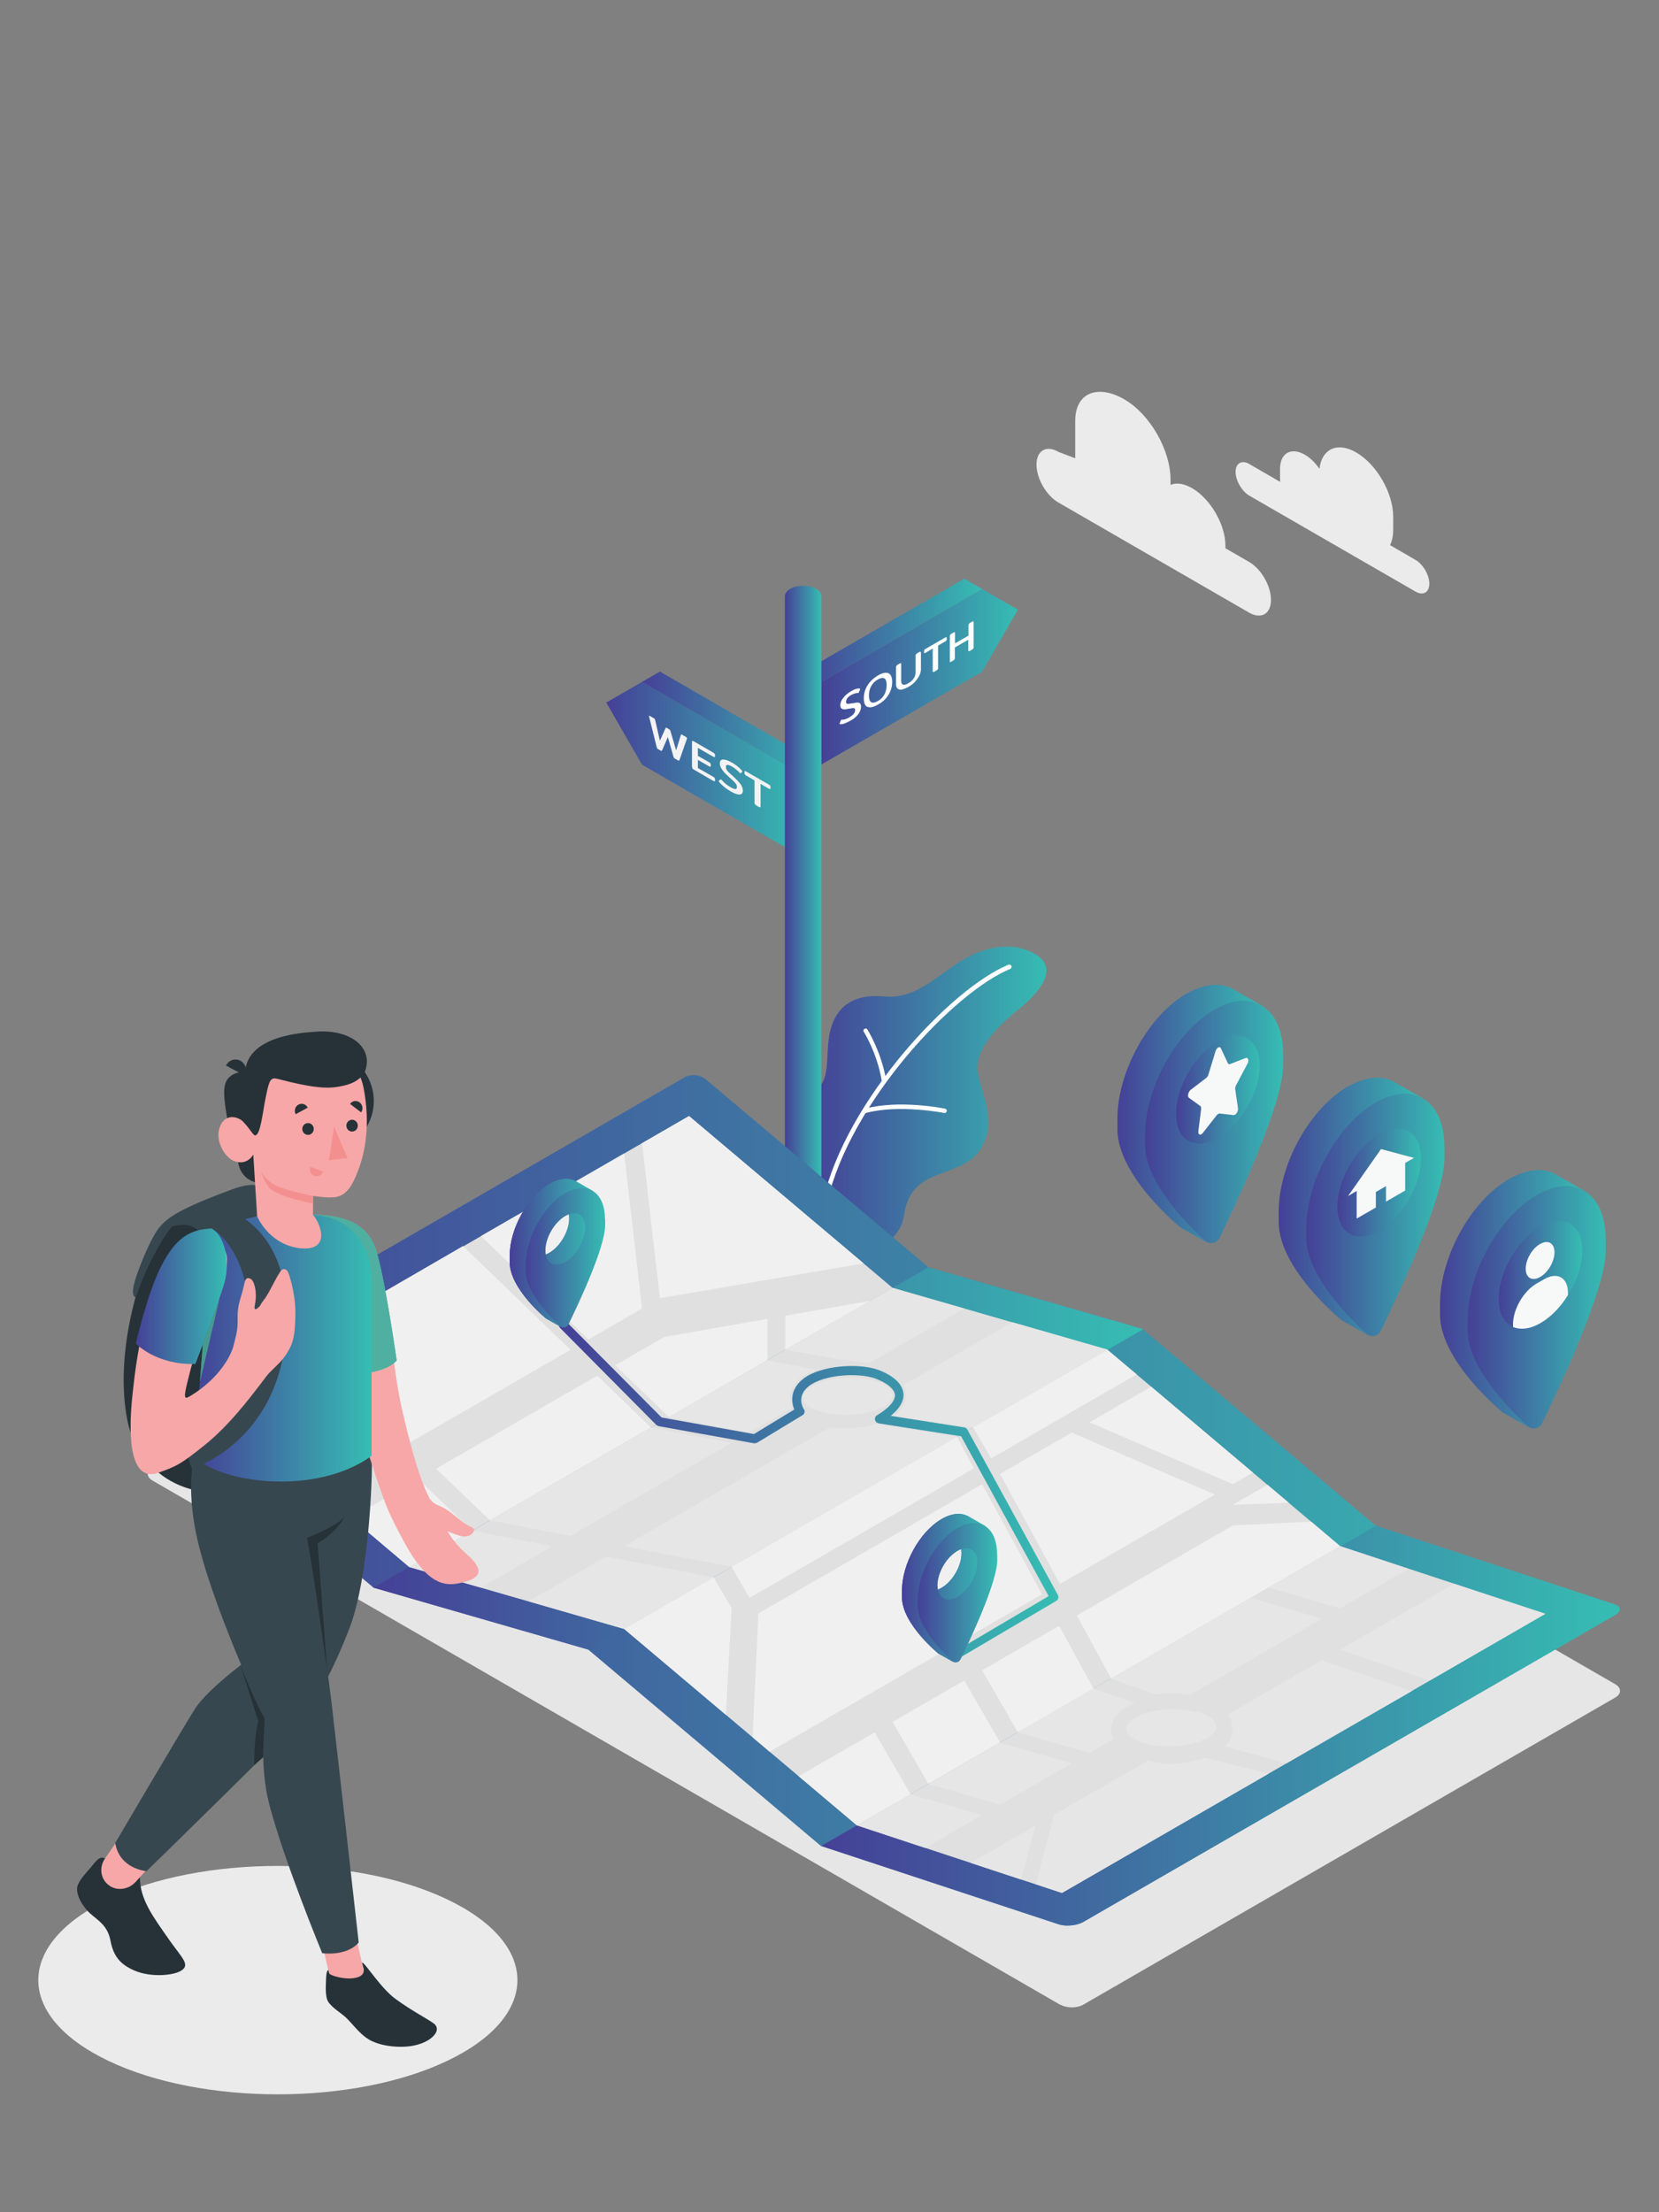 <?xml version="1.0" encoding="UTF-8"?>
<svg xmlns="http://www.w3.org/2000/svg" xmlns:xlink="http://www.w3.org/1999/xlink" viewBox="0 0 90 120">
  <rect x="0" y="0" width="90" height="120" fill="#808080" stroke="none"/>
  <defs>
    <style>
      .cls-1 {
        opacity: .1;
      }

      .cls-2 {
        fill: url(#linear-gradient);
      }

      .cls-2, .cls-3, .cls-4, .cls-5, .cls-6, .cls-7, .cls-8, .cls-9, .cls-10, .cls-11, .cls-12, .cls-13, .cls-14, .cls-15, .cls-16, .cls-17, .cls-18, .cls-19, .cls-20, .cls-21, .cls-22, .cls-23, .cls-24, .cls-25, .cls-26, .cls-27, .cls-28, .cls-29, .cls-30, .cls-31, .cls-32, .cls-33, .cls-34, .cls-35, .cls-36, .cls-37, .cls-38, .cls-39, .cls-40, .cls-41, .cls-42, .cls-43, .cls-44 {
        stroke-width: 0px;
      }

      .cls-3 {
        fill: url(#linear-gradient-29);
      }

      .cls-4 {
        fill: url(#linear-gradient-28);
      }

      .cls-5 {
        fill: url(#linear-gradient-25);
      }

      .cls-6 {
        fill: url(#linear-gradient-11);
      }

      .cls-7 {
        fill: url(#linear-gradient-12);
      }

      .cls-8 {
        fill: url(#linear-gradient-13);
      }

      .cls-9 {
        fill: url(#linear-gradient-10);
      }

      .cls-10 {
        fill: url(#linear-gradient-17);
      }

      .cls-11 {
        fill: url(#linear-gradient-16);
      }

      .cls-12 {
        fill: url(#linear-gradient-19);
      }

      .cls-13 {
        fill: url(#linear-gradient-15);
      }

      .cls-14 {
        fill: url(#linear-gradient-23);
      }

      .cls-15 {
        fill: url(#linear-gradient-21);
      }

      .cls-16 {
        fill: url(#linear-gradient-18);
      }

      .cls-17 {
        fill: url(#linear-gradient-14);
      }

      .cls-18 {
        fill: url(#linear-gradient-22);
      }

      .cls-19 {
        fill: url(#linear-gradient-20);
      }

      .cls-20 {
        fill: url(#linear-gradient-27);
      }

      .cls-21 {
        fill: url(#linear-gradient-24);
      }

      .cls-22 {
        fill: url(#linear-gradient-26);
      }

      .cls-45, .cls-44 {
        opacity: .2;
      }

      .cls-23 {
        fill: url(#linear-gradient-4);
      }

      .cls-24 {
        fill: url(#linear-gradient-2);
      }

      .cls-25 {
        fill: url(#linear-gradient-3);
      }

      .cls-26 {
        fill: url(#linear-gradient-8);
      }

      .cls-27 {
        fill: url(#linear-gradient-9);
      }

      .cls-28 {
        fill: url(#linear-gradient-7);
      }

      .cls-29 {
        fill: url(#linear-gradient-5);
      }

      .cls-30 {
        fill: url(#linear-gradient-6);
      }

      .cls-46 {
        isolation: isolate;
      }

      .cls-47 {
        mix-blend-mode: multiply;
        opacity: .5;
      }

      .cls-32 {
        fill: #f7f9f9;
      }

      .cls-33 {
        fill: #f7a7a8;
      }

      .cls-34 {
        fill: #263238;
      }

      .cls-35 {
        fill: #58c2b1;
      }

      .cls-36 {
        fill: #37474f;
      }

      .cls-37 {
        fill: #e0e0e0;
      }

      .cls-38 {
        fill: #f3908f;
      }

      .cls-39 {
        fill: #f1f0f0;
      }

      .cls-40 {
        fill: #fff;
      }

      .cls-41 {
        fill: #ebebeb;
      }

      .cls-42 {
        fill: #e6e6e6;
      }

      .cls-43 {
        fill: #f4f3f4;
      }
    </style>
    <linearGradient id="linear-gradient" x1="43.96" y1="59.55" x2="56.78" y2="59.55" gradientUnits="userSpaceOnUse">
      <stop offset="0" stop-color="#454097"/>
      <stop offset="1" stop-color="#36bdb3"/>
    </linearGradient>
    <linearGradient id="linear-gradient-2" x1="44.56" y1="36.71" x2="55.22" y2="36.71" xlink:href="#linear-gradient"/>
    <linearGradient id="linear-gradient-3" x1="43.57" y1="34.19" x2="53.28" y2="34.19" xlink:href="#linear-gradient"/>
    <linearGradient id="linear-gradient-4" x1="32.89" y1="41.75" x2="43.55" y2="41.75" xlink:href="#linear-gradient"/>
    <linearGradient id="linear-gradient-5" x1="34.83" y1="39.23" x2="44.54" y2="39.23" xlink:href="#linear-gradient"/>
    <linearGradient id="linear-gradient-6" x1="42.58" y1="58.37" x2="44.56" y2="58.37" xlink:href="#linear-gradient"/>
    <linearGradient id="linear-gradient-7" x1="7.98" y1="81.39" x2="87.86" y2="81.39" xlink:href="#linear-gradient"/>
    <linearGradient id="linear-gradient-8" x1="20.26" y1="79.11" x2="62.02" y2="79.11" xlink:href="#linear-gradient"/>
    <linearGradient id="linear-gradient-9" x1="44.54" y1="93.61" x2="87.86" y2="93.61" xlink:href="#linear-gradient"/>
    <linearGradient id="linear-gradient-10" x1="30.34" y1="80.85" x2="57.46" y2="80.85" xlink:href="#linear-gradient"/>
    <linearGradient id="linear-gradient-11" x1="27.65" y1="67.95" x2="32.15" y2="67.95" xlink:href="#linear-gradient"/>
    <linearGradient id="linear-gradient-12" x1="27.65" y1="67.95" x2="32.15" y2="67.95" xlink:href="#linear-gradient"/>
    <linearGradient id="linear-gradient-13" x1="27.65" y1="67.95" x2="32.15" y2="67.95" xlink:href="#linear-gradient"/>
    <linearGradient id="linear-gradient-14" x1="28.51" y1="68.22" x2="32.82" y2="68.22" xlink:href="#linear-gradient"/>
    <linearGradient id="linear-gradient-15" x1="48.92" y1="86.12" x2="53.43" y2="86.12" xlink:href="#linear-gradient"/>
    <linearGradient id="linear-gradient-16" x1="48.92" y1="86.12" x2="53.43" y2="86.12" xlink:href="#linear-gradient"/>
    <linearGradient id="linear-gradient-17" x1="48.92" y1="86.12" x2="53.43" y2="86.12" xlink:href="#linear-gradient"/>
    <linearGradient id="linear-gradient-18" x1="49.78" y1="86.39" x2="54.09" y2="86.39" xlink:href="#linear-gradient"/>
    <linearGradient id="linear-gradient-19" x1="60.62" y1="60.4" x2="68.46" y2="60.4" xlink:href="#linear-gradient"/>
    <linearGradient id="linear-gradient-20" x1="62.12" y1="60.87" x2="69.62" y2="60.87" xlink:href="#linear-gradient"/>
    <linearGradient id="linear-gradient-21" x1="63.81" y1="59.11" x2="68.34" y2="59.11" xlink:href="#linear-gradient"/>
    <linearGradient id="linear-gradient-22" x1="69.37" y1="65.44" x2="77.21" y2="65.44" xlink:href="#linear-gradient"/>
    <linearGradient id="linear-gradient-23" x1="70.87" y1="65.91" x2="78.37" y2="65.91" xlink:href="#linear-gradient"/>
    <linearGradient id="linear-gradient-24" x1="72.56" y1="64.15" x2="77.09" y2="64.15" xlink:href="#linear-gradient"/>
    <linearGradient id="linear-gradient-25" x1="78.12" y1="70.45" x2="85.96" y2="70.45" xlink:href="#linear-gradient"/>
    <linearGradient id="linear-gradient-26" x1="79.62" y1="70.92" x2="87.12" y2="70.92" xlink:href="#linear-gradient"/>
    <linearGradient id="linear-gradient-27" x1="81.31" y1="69.15" x2="85.84" y2="69.15" xlink:href="#linear-gradient"/>
    <linearGradient id="linear-gradient-28" x1="10.46" y1="73.13" x2="20.17" y2="73.13" xlink:href="#linear-gradient"/>
    <linearGradient id="linear-gradient-29" x1="7.38" y1="70.32" x2="12.31" y2="70.32" xlink:href="#linear-gradient"/>
  </defs>
  <g class="cls-46">
    <g id="Layer_1" data-name="Layer 1">
      <path class="cls-42" d="m57.52,108.75l-49.25-28.44c-.34-.2-.34-.52,0-.72l28.86-16.67c.34-.2.9-.2,1.24,0l49.26,28.44c.34.2.34.52,0,.72l-28.86,16.66c-.34.2-.9.2-1.24,0Z"/>
      <path class="cls-41" d="m5.88,111.79c5.07,2.42,13.3,2.42,18.38,0,5.08-2.42,5.08-6.34,0-8.76-5.07-2.42-13.3-2.42-18.38,0-5.07,2.42-5.07,6.34,0,8.76Z"/>
      <g>
        <path class="cls-2" d="m47.27,67.75c.61.01,1.61-.77,1.76-1.75.15-.97.44-1.75,1.83-2.27s2.17-.76,2.61-1.97-.25-2.57-.43-3.6c-.18-1.03.76-2.23,2.16-3.36s2.19-2.33.95-3.05c-1.24-.72-2.78-.41-4.13.45-1.35.87-2.41,2.01-4.07,1.85-1.66-.15-2.59.56-2.91,1.86-.32,1.3.15,2.96-1.09,3.36v5.54l3.32,2.94Z"/>
        <path class="cls-40" d="m44.77,65.26s-.02,0-.03,0c-.06-.01-.1-.08-.09-.14,1.26-5.47,6.97-11.53,10.06-12.79.06-.02.13,0,.16.07.02.06,0,.13-.07.16-3.04,1.24-8.67,7.22-9.92,12.62-.01.06-.06.09-.12.09Z"/>
        <path class="cls-40" d="m47.95,58.71c-.06,0-.11-.04-.12-.1-.24-1.47-.96-2.63-.97-2.64-.04-.06-.02-.13.04-.16.06-.04.13-.02.16.04.03.05.75,1.21,1.01,2.73.01.07-.03.13-.1.14,0,0-.01,0-.02,0Z"/>
        <path class="cls-40" d="m46.96,60.38c-.05,0-.1-.04-.12-.09-.02-.06.02-.13.08-.15,1.88-.5,4.25-.02,4.35,0,.06.01.11.08.09.14-.01.06-.08.11-.14.09-.02,0-2.42-.48-4.24,0-.01,0-.02,0-.03,0Z"/>
      </g>
      <g>
        <path class="cls-41" d="m57.41,24.51l.92.35v-2.02c0-1.6,1.28-1.98,2.66-1.18h0c1.39.8,2.51,2.75,2.51,4.35v.29c.31-.13.72-.08,1.17.18h0c1,.58,1.81,1.98,1.81,3.13v.13l1.28.74c.66.38,1.19,1.3,1.19,2.06s-.53,1.07-1.19.69l-10.34-5.97c-.66-.38-1.19-1.3-1.19-2.06s.53-1.07,1.19-.69Z"/>
        <path class="cls-41" d="m67.79,25.18l1.66.96c0-.07-.01-.15-.01-.22v-.48c0-.86.6-1.2,1.34-.78.3.17.58.45.8.77.12-1.08.97-1.48,1.99-.89,1.11.64,2.01,2.2,2.01,3.48v.72c0,.33-.06.61-.17.83l1.38.8c.41.24.75.82.75,1.29s-.33.67-.75.43l-9.01-5.2c-.41-.24-.75-.82-.75-1.29s.33-.67.75-.43Z"/>
      </g>
      <g>
        <g>
          <polygon class="cls-24" points="44.56 36.99 53.28 31.95 55.22 33.07 53.28 36.44 44.56 41.47 44.56 36.99"/>
          <polygon class="cls-25" points="53.28 31.95 52.31 31.39 43.57 36.44 44.56 36.99 53.28 31.95"/>
          <g>
            <path class="cls-40" d="m45.83,39.24c-.1.04-.18.05-.25.04-.02,0-.03,0-.03-.02s0-.02,0-.03l.07-.16s.02-.03.02-.03c0,0,.02,0,.03,0,.06,0,.12,0,.19-.03.07-.02.15-.05.22-.1.1-.06.18-.12.23-.18.05-.06.08-.13.08-.21,0-.04,0-.07-.03-.09-.02-.02-.05-.02-.08-.02-.04,0-.1.01-.18.03h-.05c-.1.03-.18.04-.24.04-.06,0-.12-.02-.16-.05-.04-.03-.06-.09-.06-.18,0-.14.05-.27.16-.4.1-.13.24-.25.41-.35.1-.06.19-.1.27-.13.08-.02.14-.03.2-.02.02,0,.03.01.03.02,0,0,0,.02,0,.03l-.07.16s-.02.03-.02.03c0,0-.02,0-.03,0-.1,0-.21.03-.36.11-.09.05-.16.11-.21.17-.05.06-.07.13-.07.2,0,.05.01.08.03.09.02.02.05.02.09.02.04,0,.1-.01.19-.03h.06c.11-.03.19-.04.25-.04.06,0,.11.02.14.05.03.04.05.1.05.18,0,.13-.05.26-.14.39-.1.13-.23.25-.41.35-.11.06-.21.11-.31.15Z"/>
            <path class="cls-40" d="m47.06,38.35c-.13-.06-.2-.22-.2-.47s.07-.49.2-.7c.13-.21.32-.39.57-.54.24-.14.43-.18.57-.12.13.06.2.22.2.47s-.07.49-.2.7c-.13.22-.32.39-.57.53-.25.14-.44.18-.57.12Zm.92-.68c.08-.15.12-.32.12-.51s-.04-.31-.12-.36c-.08-.05-.2-.03-.36.06s-.28.21-.36.36c-.08.15-.12.31-.12.51s.04.31.12.36c.08.05.2.03.36-.06s.28-.21.36-.36Z"/>
            <path class="cls-40" d="m48.93,37.41c-.1.01-.18,0-.24-.06-.06-.05-.08-.14-.08-.26v-.9s0-.05.02-.07c.01-.02.03-.04.06-.06l.12-.07s.05-.02.06-.02c.01,0,.02.02.02.05v.91c0,.12.03.18.1.21.07.02.17,0,.29-.08.13-.07.22-.16.29-.26.07-.1.1-.21.1-.32v-.91s0-.05.02-.07c.01-.02.04-.04.06-.06l.12-.07c.06-.03.09-.02.09.03v.9c0,.12-.03.23-.09.35-.06.12-.14.23-.24.34-.1.11-.22.2-.35.27-.13.08-.25.12-.36.14Z"/>
            <path class="cls-40" d="m50.62,36.45s-.02-.02-.02-.05v-1.22l-.39.23s-.05.02-.06.02c-.01,0-.02-.02-.02-.05v-.06s0-.05.02-.07c.01-.02.03-.04.06-.05l1.07-.62s.05-.02.06-.02c.01,0,.02.02.02.05v.06s0,.05-.02.07c-.01.02-.03.04-.06.05l-.39.23v1.22s0,.05-.02.07c-.01.02-.04.04-.07.06l-.12.07s-.05.02-.06.02Z"/>
            <path class="cls-40" d="m51.55,35.92s-.02-.02-.02-.05v-1.36s0-.05.02-.07c.01-.02.03-.04.06-.06l.12-.07s.05-.02.06-.02c.01,0,.02.02.02.05v.56l.73-.42v-.56s0-.05.02-.07c.01-.02.04-.04.06-.06l.12-.07s.05-.02.06-.02c.01,0,.02.02.02.05v1.36s0,.05-.02.07c-.01.02-.04.04-.07.06l-.12.07s-.05.02-.06.02c-.01,0-.02-.02-.02-.05v-.58l-.73.42v.58s0,.05-.02.07c-.01.02-.03.04-.07.06l-.12.07s-.05.02-.06.02Z"/>
          </g>
        </g>
        <g>
          <polygon class="cls-23" points="43.55 42.03 34.83 36.99 32.89 38.11 34.83 41.48 43.55 46.51 43.55 42.03"/>
          <polygon class="cls-29" points="34.83 36.99 35.8 36.43 44.54 41.48 43.55 42.03 34.83 36.99"/>
          <g>
            <path class="cls-43" d="m35.65,40.57s-.02-.04-.03-.06l-.41-1.65s0-.01,0-.02c0-.02.02-.02.05,0l.21.12s.04.03.05.04c.01.01.02.03.02.05l.26,1.13.31-.69s.02-.02.02-.02c0,0,.03,0,.05.02l.12.07s.04.03.05.04c0,.01.02.03.02.05l.31,1.05.26-.84s.01-.02.02-.02c.01,0,.03,0,.05.02l.21.12s.05.04.05.06c0,0,0,.02,0,.02l-.41,1.17s-.02.03-.03.03c-.01,0-.03,0-.06-.02l-.14-.08s-.04-.03-.06-.04c-.01-.02-.02-.04-.03-.06l-.31-1.08-.31.72s-.02.03-.03.03c-.01,0-.03,0-.06-.02l-.14-.08s-.05-.03-.06-.05Z"/>
            <path class="cls-43" d="m37.56,41.67s-.02-.05-.02-.07v-1.36s0-.05.02-.05c.01,0,.04,0,.07.02l1.07.62s.06.04.07.06c.01.02.02.04.02.07v.06s0,.05-.02.05c-.01,0-.04,0-.07-.02l-.84-.48v.43l.61.35s.06.04.07.06c.01.02.02.04.02.07v.06s0,.04-.02.05c-.01,0-.04,0-.07-.02l-.61-.35v.44l.84.48s.06.04.07.06c.01.02.02.05.02.07v.06s0,.04-.02.05c-.01,0-.04,0-.07-.02l-1.07-.62s-.06-.04-.07-.06Z"/>
            <path class="cls-43" d="m39.3,42.69c-.12-.09-.21-.18-.28-.26-.02-.03-.03-.04-.03-.06s0-.02.01-.02l.09-.07s.02,0,.03,0c0,0,.02.02.03.03.06.07.14.14.22.21.08.07.17.13.26.18.12.07.21.1.26.1.06,0,.09-.04.09-.11,0-.04-.01-.09-.03-.13-.02-.04-.06-.08-.1-.13-.04-.04-.11-.11-.21-.2l-.06-.05c-.11-.1-.2-.19-.28-.27-.07-.08-.13-.16-.18-.25-.05-.09-.07-.17-.07-.25,0-.14.06-.21.18-.21.12,0,.28.05.47.16.12.07.22.14.31.21.09.07.16.14.23.22.02.03.03.04.03.06,0,0,0,.02-.01.02l-.08.07s-.02,0-.03,0c0,0-.02-.01-.03-.03-.11-.12-.25-.23-.41-.33-.11-.06-.19-.09-.25-.09-.06,0-.08.04-.08.12,0,.05.01.09.03.13.02.04.06.08.1.13.04.05.12.11.22.2l.06.06c.13.12.22.21.29.29.07.08.13.15.16.23.04.08.06.16.06.24,0,.13-.06.2-.17.21-.11,0-.27-.04-.47-.16-.12-.07-.24-.15-.36-.24Z"/>
            <path class="cls-43" d="m40.95,43.62s-.02-.05-.02-.07v-1.22l-.45-.26s-.06-.04-.07-.06c-.01-.02-.02-.04-.02-.07v-.06s0-.05.02-.05c.01,0,.04,0,.07.02l1.23.71s.06.04.07.06c.01.02.02.05.02.07v.06s0,.04-.02.05c-.01,0-.04,0-.07-.02l-.45-.26v1.22s0,.04-.02.05c-.01,0-.04,0-.08-.02l-.13-.08s-.06-.04-.07-.06Z"/>
          </g>
        </g>
        <path class="cls-30" d="m44.56,32.33c0-.14-.1-.28-.29-.39-.39-.22-1.01-.22-1.4,0-.19.11-.28.25-.29.39h0v52.64h1.98v-52.64h0Z"/>
      </g>
      <g>
        <path class="cls-28" d="m62.02,72.1l-11.65-3.36-12.08-10.19c-.3-.26-.83-.3-1.17-.1l-28.87,16.66c-.34.2-.38.57-.07.82l12.08,10.19,11.65,3.36,12.62,10.65,12.92,4.26c.38.12.96.06,1.3-.13l1.32-.76,27.54-15.9c.34-.2.32-.46-.06-.58l-12.92-4.26-12.62-10.65Z"/>
        <polygon class="cls-26" points="50.37 68.74 20.26 86.12 31.92 89.48 62.02 72.1 50.37 68.74"/>
        <path class="cls-27" d="m44.54,100.13l12.92,4.26c.38.12.96.06,1.3-.13l28.87-16.66c.34-.2.32-.46-.06-.58l-12.92-4.26-30.11,17.38Z"/>
        <g>
          <polygon class="cls-37" points="48.42 69.86 37.38 60.54 11.16 75.67 22.2 85 48.42 69.86"/>
          <polygon class="cls-37" points="60.08 73.22 33.86 88.36 22.2 85 48.42 69.86 60.08 73.22"/>
          <g class="cls-47">
            <polygon class="cls-37" points="60.08 73.22 33.86 88.36 22.2 85 48.42 69.86 60.08 73.22"/>
          </g>
          <polygon class="cls-37" points="72.7 83.87 46.48 99.01 33.86 88.36 60.08 73.22 72.7 83.87"/>
          <polygon class="cls-37" points="83.83 87.54 57.61 102.68 46.48 99.01 72.7 83.87 83.83 87.54"/>
          <g class="cls-47">
            <polygon class="cls-37" points="83.83 87.54 57.61 102.68 46.48 99.01 72.7 83.87 83.83 87.54"/>
          </g>
        </g>
        <g>
          <polygon class="cls-39" points="17.55 81.07 21.23 78.83 15.41 73.22 11.16 75.67 17.55 81.07"/>
          <g>
            <polygon class="cls-39" points="22.2 78.27 16.38 72.66 25.12 67.59 30.95 73.22 22.2 78.27"/>
            <polygon class="cls-39" points="26.09 67.05 31.92 72.66 34.83 70.98 33.86 62.57 26.09 67.05"/>
            <polygon class="cls-39" points="35.8 70.42 34.83 62.01 37.38 60.54 46.85 68.53 35.8 70.42"/>
            <polygon class="cls-39" points="25.6 83.03 22.69 80.23 19.05 82.33 22.2 85 25.6 83.03"/>
            <polygon class="cls-39" points="23.66 79.67 26.58 82.47 35.31 77.43 32.4 74.62 23.66 79.67"/>
            <polygon class="cls-39" points="36.29 76.87 33.37 74.06 36.04 72.52 41.63 71.54 41.63 73.78 36.29 76.87"/>
            <polygon class="cls-39" points="42.6 73.22 42.6 71.37 47.21 70.56 42.6 73.22"/>
          </g>
        </g>
        <g>
          <path class="cls-42" d="m47.45,74.9c-1.07-.31-2.59-.18-3.4.28s-.59,1.09.49,1.4c1.07.31,2.59.18,3.4-.28.8-.46.59-1.09-.49-1.4Z"/>
          <g>
            <path class="cls-42" d="m44.3,74.3c-.22.07-.43.16-.6.27-.85.49-.87,1.12-.84,1.37.01.12.05.26.14.42l-2.34,1.35-4.37-.84,5.34-3.08,2.67.51Z"/>
            <polygon class="cls-42" points="42.6 73.22 45.59 73.74 47.13 73.95 52.31 70.98 48.42 69.86 42.6 73.22"/>
            <path class="cls-42" d="m60.08,73.22l-7.29,4.21-4.34-.6c.71-.47.72-1.05.69-1.28-.01-.11-.05-.26-.13-.42l5.9-3.41,5.18,1.49Z"/>
            <path class="cls-42" d="m51.91,77.94l-3.48,2.01-5.84-1.12,2.43-1.4s.01,0,.02-.01h0c.26.04.54.05.82.05.6,0,1.17-.08,1.66-.23h0l4.38.69Z"/>
            <g>
              <polygon class="cls-42" points="35.31 77.43 26.58 82.47 30.95 83.31 39.68 78.27 35.31 77.43"/>
              <polygon class="cls-42" points="48.43 79.95 42.59 78.83 33.86 83.87 39.69 84.99 48.43 79.95"/>
              <g>
                <polygon class="cls-42" points="25.6 83.03 22.2 85 26.09 86.12 29.97 83.87 25.6 83.03"/>
                <polygon class="cls-42" points="38.71 85.56 32.88 84.43 28.68 86.86 33.86 88.36 38.71 85.56"/>
              </g>
            </g>
          </g>
        </g>
        <g>
          <polygon class="cls-39" points="54.25 79.95 57.5 85.92 65.91 81.07 58.14 77.71 54.25 79.95"/>
          <g>
            <polygon class="cls-39" points="38.71 85.56 39.69 87.24 39.38 93.02 33.86 88.36 38.71 85.56"/>
            <polygon class="cls-39" points="39.69 84.99 40.66 86.68 52.83 79.65 51.91 77.94 39.69 84.99"/>
            <polygon class="cls-39" points="52.79 77.43 53.77 79.11 61.66 74.55 60.08 73.22 52.79 77.43"/>
            <polygon class="cls-39" points="53.28 80.51 41.14 87.52 40.83 94.24 41.75 95.02 56.53 86.48 53.28 80.51"/>
            <polygon class="cls-39" points="59.11 77.15 62.45 75.22 67.97 79.88 66.88 80.51 59.11 77.15"/>
            <polygon class="cls-39" points="43.33 96.35 47.45 93.97 49.4 97.33 46.48 99.01 43.33 96.35"/>
            <rect class="cls-39" x="49.1" y="92.02" width="4.49" height="3.88" transform="translate(-40.11 38.26) rotate(-30)"/>
            <polygon class="cls-39" points="53.28 90.6 57.46 88.19 59.32 91.6 55.22 93.97 53.28 90.6"/>
            <polygon class="cls-39" points="60.28 91.05 58.42 87.63 66.88 82.75 71.13 82.54 72.7 83.87 60.28 91.05"/>
            <polygon class="cls-39" points="68.76 80.54 66.88 81.63 69.91 81.51 68.76 80.54"/>
          </g>
        </g>
        <g>
          <path class="cls-42" d="m65,92.88c-1.07-.31-2.59-.18-3.4.28s-.59,1.09.49,1.4c1.07.31,2.59.18,3.4-.28.8-.46.59-1.09-.49-1.4Z"/>
          <g>
            <polygon class="cls-42" points="49.4 97.33 53.28 98.45 50.19 100.24 46.48 99.01 49.4 97.33"/>
            <polygon class="cls-42" points="50.37 96.77 54.25 97.89 58.14 95.65 54.25 94.53 50.37 96.77"/>
            <path class="cls-42" d="m55.22,93.97l3.88,1.12,1.29-.75s-.61-1.37,1.2-1.95l-2.28-.8-4.1,2.37Z"/>
            <path class="cls-42" d="m60.28,91.05l2.39.86s.77-.12,1.94,0l7.12-4.11-3.88-1.12-7.57,4.37Z"/>
            <polygon class="cls-42" points="68.82 86.12 72.7 87.24 76.41 85.1 72.7 83.87 68.82 86.12"/>
            <polygon class="cls-42" points="78.88 85.91 72.7 89.48 77.56 91.16 83.83 87.54 78.88 85.91"/>
            <path class="cls-42" d="m71.73,90.04l-5.11,2.95s.63.97-.17,1.74l3.34.92,6.8-3.92-4.74-1.61"/>
            <path class="cls-42" d="m68.82,96.21l-3.45-.87s-1.66.65-3.06.14l-5.14,2.97-.97,3.76,1.41.47,11.21-6.47Z"/>
            <polygon class="cls-42" points="56.19 99.01 55.38 101.95 52.66 101.05 56.19 99.01"/>
          </g>
        </g>
        <path class="cls-9" d="m51.91,90.05c-.08,0-.16-.04-.21-.12-.07-.11-.03-.26.08-.33l5.11-3.02-4.75-8.67-4.47-.7c-.1-.02-.18-.09-.2-.19-.02-.1.02-.2.11-.25.66-.4.99-.79.97-1.11-.03-.31-.41-.63-1.03-.87-.92-.35-2.82-.24-3.64.4-.72.56-.29,1.23-.27,1.25.04.05.05.12.03.18-.01.06-.05.12-.11.15l-2.46,1.49s-.11.04-.17.03l-5.17-.93s-.09-.03-.13-.07l-5.22-5.26c-.09-.09-.09-.25,0-.34.09-.09.24-.09.34,0l5.17,5.2,5.01.9,2.19-1.33c-.18-.43-.22-1.12.49-1.67.95-.74,3.05-.87,4.1-.47.47.18,1.27.59,1.33,1.27.04.41-.2.81-.69,1.21l3.99.63c.07.01.14.06.17.12l4.91,8.97c.06.11.02.26-.09.32l-5.31,3.13s-.08.03-.12.03Z"/>
      </g>
      <g>
        <g>
          <path class="cls-6" d="m32.15,64.6l-.82-.47h0c-.39-.26-.93-.25-1.53.1-1.19.69-2.15,2.43-2.15,3.9v.33c0,1.46,1.97,3.06,1.97,3.06l.81.46s-.48-.55-.43-.66c.53-1.08,1.96-4.14,1.96-5.33v-.33c0-.27-.03-.51-.09-.71l.09.05.2-.37Zm-2.35,3.36c-.59.34-1.08.07-1.08-.62.32-.05,1.13-1.42,1.08-1.87.59-.34,1.08-.07,1.08.62,0,.69-.48,1.52-1.08,1.87Z"/>
          <path class="cls-7" d="m32.15,64.6l-.82-.47h0c-.39-.26-.93-.25-1.53.1-1.19.69-2.15,2.43-2.15,3.9v.33c0,1.46,1.97,3.06,1.97,3.06l.81.46s-.48-.55-.43-.66c.53-1.08,1.96-4.14,1.96-5.33v-.33c0-.27-.03-.51-.09-.71l.09.05.2-.37Zm-2.35,3.36c-.59.34-1.08.07-1.08-.62.32-.05,1.13-1.42,1.08-1.87.59-.34,1.08-.07,1.08.62,0,.69-.48,1.52-1.08,1.87Z"/>
          <g class="cls-45">
            <path class="cls-8" d="m32.15,64.6l-.82-.47h0c-.39-.26-.93-.25-1.53.1-1.19.69-2.15,2.43-2.15,3.9v.33c0,1.46,1.97,3.06,1.97,3.06l.81.46s-.48-.55-.43-.66c.53-1.08,1.96-4.14,1.96-5.33v-.33c0-.27-.03-.51-.09-.71l.09.05.2-.37Zm-2.35,3.36c-.59.34-1.08.07-1.08-.62.32-.05,1.13-1.42,1.08-1.87.59-.34,1.08-.07,1.08.62,0,.69-.48,1.52-1.08,1.87Z"/>
          </g>
        </g>
        <path class="cls-17" d="m32.82,66.13c0-1.46-.96-2.09-2.15-1.41-1.19.69-2.15,2.43-2.15,3.9v.33c0,1.13,1.28,2.44,1.86,2.98.14.13.37.09.46-.09.51-1.04,1.99-4.17,1.99-5.38v-.33Zm-2.15,2.32c-.59.34-1.08.07-1.08-.62s.48-1.52,1.08-1.87,1.08-.07,1.08.62c0,.69-.48,1.52-1.08,1.87Z"/>
      </g>
      <g>
        <g>
          <path class="cls-13" d="m53.43,82.77l-.82-.47h0c-.39-.26-.93-.25-1.53.1-1.19.69-2.15,2.43-2.15,3.9v.33c0,1.46,1.97,3.06,1.97,3.06l.81.46s-.48-.55-.43-.66c.53-1.08,1.96-4.14,1.96-5.33v-.33c0-.27-.03-.51-.09-.71l.09.05.2-.37Zm-2.35,3.36c-.59.34-1.08.07-1.08-.62.32-.05,1.13-1.42,1.08-1.87.59-.34,1.08-.07,1.08.62,0,.69-.48,1.52-1.08,1.87Z"/>
          <path class="cls-11" d="m53.43,82.77l-.82-.47h0c-.39-.26-.93-.25-1.53.1-1.19.69-2.15,2.43-2.15,3.9v.33c0,1.46,1.97,3.06,1.97,3.06l.81.46s-.48-.55-.43-.66c.53-1.08,1.96-4.14,1.96-5.33v-.33c0-.27-.03-.51-.09-.71l.09.05.2-.37Zm-2.35,3.36c-.59.34-1.08.07-1.08-.62.32-.05,1.13-1.42,1.08-1.87.59-.34,1.08-.07,1.08.62,0,.69-.48,1.52-1.08,1.87Z"/>
          <g class="cls-45">
            <path class="cls-10" d="m53.43,82.77l-.82-.47h0c-.39-.26-.93-.25-1.53.1-1.19.69-2.15,2.43-2.15,3.9v.33c0,1.46,1.97,3.06,1.97,3.06l.81.46s-.48-.55-.43-.66c.53-1.08,1.96-4.14,1.96-5.33v-.33c0-.27-.03-.51-.09-.71l.09.05.2-.37Zm-2.35,3.36c-.59.34-1.08.07-1.08-.62.32-.05,1.13-1.42,1.08-1.87.59-.34,1.08-.07,1.08.62,0,.69-.48,1.52-1.08,1.87Z"/>
          </g>
        </g>
        <path class="cls-16" d="m54.09,84.3c0-1.46-.96-2.09-2.15-1.41-1.19.69-2.15,2.43-2.15,3.9v.33c0,1.13,1.28,2.44,1.86,2.98.14.13.37.09.46-.09.51-1.04,1.99-4.17,1.99-5.38v-.33Zm-2.15,2.32c-.59.34-1.08.07-1.08-.62s.48-1.52,1.08-1.87,1.08-.07,1.08.62c0,.69-.48,1.52-1.08,1.87Z"/>
      </g>
      <g>
        <g>
          <g>
            <path class="cls-12" d="m68.46,54.56s-.03-.02-.04-.03l-1.38-.79c-.31-.21-.67-.32-1.08-.32-.48,0-1.02.16-1.59.48-2.07,1.19-3.75,4.23-3.75,6.78v.58c0,2.55,3.42,5.32,3.42,5.32l1.39.79s0,0,0,0c-.05-.05-.84-.96-.74-1.15.92-1.88,3.41-7.2,3.41-9.28v-.58c0-.47-.06-.88-.16-1.24l.16.09.34-.65Zm-2.59,6.71c-.92.53-1.68.21-1.84-.7-.87.32-1.53-.18-1.53-1.24.56-.09,1.96-2.48,1.87-3.25.92-.53,1.68-.21,1.84.7.87-.32,1.53.18,1.53,1.24,0,1.19-.84,2.65-1.87,3.25Z"/>
            <g>
              <path class="cls-19" d="m68.46,54.56s-.03-.02-.04-.03c-.67-.38-1.56-.33-2.55.24-1.48.86-2.76,2.66-3.37,4.54-.24.75-.38,1.51-.38,2.23v.58c0,1.96,2.22,4.24,3.25,5.18.02.02.05.04.07.06,0,0,0,0,0,0,.25.15.58.07.72-.21.88-1.81,3.45-7.25,3.45-9.36v-.58c0-1.31-.44-2.24-1.16-2.66Zm-4.43,6c-.02-.12-.03-.24-.03-.38,0-1.19.84-2.65,1.87-3.25.12-.07.23-.12.34-.16.87-.32,1.53.18,1.53,1.24,0,1.19-.84,2.65-1.87,3.25-.92.53-1.68.21-1.84-.7Z"/>
              <path class="cls-15" d="m66.48,56.3c-.13.05-.27.11-.41.19-1.25.72-2.27,2.48-2.27,3.92,0,.16.01.32.04.46.19,1.11,1.12,1.49,2.23.85,1.25-.72,2.27-2.48,2.27-3.92,0-1.28-.8-1.89-1.85-1.5Z"/>
            </g>
          </g>
          <path class="cls-32" d="m66.23,56.86l.38.81c.02.05.07.07.12.05l.85-.33c.13-.05.19.14.09.32l-.61,1.15c-.04.07-.06.16-.05.22l.15,1.04c.02.17-.12.38-.24.37l-.76-.09s-.11.03-.15.09l-.76.97c-.12.15-.26.1-.24-.09l.15-1.21c0-.08,0-.14-.05-.17l-.61-.44c-.1-.07-.04-.32.09-.43l.85-.65c.05-.04.1-.11.12-.19l.38-1.25c.06-.2.23-.3.29-.17Z"/>
        </g>
        <g>
          <g>
            <path class="cls-18" d="m77.21,59.6s-.03-.02-.04-.03l-1.38-.79c-.31-.21-.67-.32-1.08-.32-.48,0-1.02.16-1.59.48-2.07,1.19-3.75,4.23-3.75,6.78v.58c0,2.55,3.42,5.32,3.42,5.32l1.39.79s0,0,0,0c-.05-.05-.84-.96-.74-1.15.92-1.88,3.41-7.2,3.41-9.28v-.58c0-.47-.06-.88-.16-1.24l.16.09.34-.65Zm-2.59,6.71c-.92.53-1.68.21-1.84-.7-.87.32-1.53-.18-1.53-1.24.56-.09,1.96-2.48,1.87-3.25.92-.53,1.68-.21,1.84.7.87-.32,1.53.18,1.53,1.24,0,1.19-.84,2.65-1.87,3.25Z"/>
            <g>
              <path class="cls-14" d="m77.21,59.6s-.03-.02-.04-.03c-.67-.38-1.56-.33-2.55.24-1.48.86-2.76,2.66-3.37,4.54-.24.75-.38,1.51-.38,2.23v.58c0,1.96,2.22,4.24,3.25,5.18.02.02.05.04.07.06,0,0,0,0,0,0,.25.15.58.07.72-.21.88-1.81,3.45-7.25,3.45-9.36v-.58c0-1.31-.44-2.24-1.16-2.66Zm-4.43,6c-.02-.12-.03-.24-.03-.38,0-1.19.84-2.65,1.87-3.25.12-.07.23-.12.34-.16.87-.32,1.53.18,1.53,1.24,0,1.19-.84,2.65-1.87,3.25-.92.53-1.68.21-1.84-.7Z"/>
              <path class="cls-21" d="m75.23,61.34c-.13.05-.27.11-.41.19-1.25.72-2.27,2.48-2.27,3.92,0,.16.01.32.04.46.19,1.11,1.12,1.49,2.23.85,1.25-.72,2.27-2.48,2.27-3.92,0-1.28-.8-1.89-1.85-1.5Z"/>
            </g>
          </g>
          <polygon class="cls-32" points="76.71 62.81 74.92 62.33 73.13 64.88 73.6 64.6 73.6 66.1 74.64 65.5 74.64 64.66 75.19 64.34 75.19 65.18 76.23 64.58 76.23 63.08 76.71 62.81"/>
        </g>
        <g>
          <g>
            <path class="cls-5" d="m85.96,64.61s-.03-.02-.04-.03l-1.38-.79c-.31-.21-.67-.32-1.08-.32-.48,0-1.02.16-1.59.48-2.07,1.19-3.75,4.23-3.75,6.78v.58c0,2.55,3.42,5.32,3.42,5.32l1.39.79s0,0,0,0c-.05-.05-.84-.96-.74-1.15.92-1.88,3.41-7.2,3.41-9.28v-.58c0-.47-.06-.88-.16-1.24l.16.09.34-.65Zm-2.59,6.71c-.92.53-1.68.21-1.84-.7-.87.32-1.53-.18-1.53-1.24.56-.09,1.96-2.48,1.87-3.25.92-.53,1.68-.21,1.84.7.87-.32,1.53.18,1.53,1.24,0,1.19-.84,2.65-1.87,3.25Z"/>
            <g>
              <path class="cls-22" d="m85.96,64.61s-.03-.02-.04-.03c-.67-.38-1.56-.33-2.55.24-1.48.86-2.76,2.66-3.37,4.54-.24.75-.38,1.51-.38,2.23v.58c0,1.96,2.22,4.24,3.25,5.18.02.02.05.04.07.06,0,0,0,0,0,0,.25.15.58.07.72-.21.88-1.81,3.45-7.25,3.45-9.36v-.58c0-1.31-.44-2.24-1.16-2.66Zm-4.43,6c-.02-.12-.03-.24-.03-.38,0-1.19.84-2.65,1.87-3.25.12-.07.23-.12.34-.16.87-.32,1.53.18,1.53,1.24,0,1.19-.84,2.65-1.87,3.25-.92.53-1.68.21-1.84-.7Z"/>
              <path class="cls-20" d="m83.98,66.34c-.13.05-.27.11-.41.19-1.25.72-2.27,2.48-2.27,3.92,0,.16.01.32.04.46.19,1.11,1.12,1.49,2.23.85,1.25-.72,2.27-2.48,2.27-3.92,0-1.28-.8-1.89-1.85-1.5Z"/>
            </g>
          </g>
          <path class="cls-32" d="m83.55,67.48c.43-.25.78-.05.78.45s-.35,1.1-.78,1.34c-.43.25-.78.05-.78-.45s.35-1.1.78-1.34Z"/>
          <path class="cls-32" d="m82.08,71.98c.4.17.92.12,1.49-.21.57-.33,1.1-.88,1.49-1.52v-.13c0-.81-.57-1.14-1.27-.74l-.44.25c-.7.41-1.27,1.39-1.27,2.21v.13Z"/>
        </g>
      </g>
      <g>
        <g>
          <path class="cls-34" d="m12.87,65.26c-1.66.08-2.83.47-4.02,1.67-.87.88-2.76,5.99-1.94,10.12.63,3.18,4.03,4.82,6.9,3.35,2.27-1.16,2.71-4.74,2.64-6.83-.06-2.09-3.58-8.31-3.58-8.31Z"/>
          <path class="cls-36" d="m10.81,66.8s-.45-.59-1.49-.26c0,0-1.1,1.32-1.95,3.83,0,0-.27,0-.1-.71.17-.7.86-2.39,1.3-2.98.44-.59,1.07-1.08,4.07-2.18,2.62-.96,1.79,1.44,1.79,1.44l-3.62.87Z"/>
        </g>
        <g>
          <g>
            <path class="cls-34" d="m5.7,100.81c-.35-.18-.57.27-.89.62-.22.25-.57.65-.62.93-.08.42.3,1.09.73,1.46.42.37.91.63,1.07,1.43.15.8.47,1.28,1.3,1.64.91.39,2.14.27,2.55,0,.49-.32.04-.67-.65-1.65-.9-1.29-1.6-2.21-1.6-3.41l-1.88-1.03Z"/>
            <path class="cls-33" d="m6.42,99.76l-.74,1.08c-.32.47-.22,1.12.25,1.44,0,0,.02.01.02.02.45.29,1.05.18,1.41-.22l1.15-1.26-2.1-1.06Z"/>
            <path class="cls-36" d="m20.17,78.96c.05,1.38-.19,6.66-1.19,9.3-.94,2.47-1.79,3.79-2.09,4.31-.3.51-8.94,8.93-8.94,8.93,0,0-1.47-.11-1.7-1.53,0,0,3.54-6.02,4.31-7.25.77-1.23,3.48-3.13,3.48-3.13l-.25-11.57,6.39.95Z"/>
            <rect class="cls-33" x="17.75" y="105.12" width="1.87" height="2.73" transform="translate(60.51 206.18) rotate(167.19)"/>
            <path class="cls-36" d="m16.65,83.42s.71-.6,1.67-1.92c1.4-1.93,1.18-3.64,1.18-3.64h-.57l-8.41,1.11c-.14.8-.3,2.11.1,4.13.74,3.73,3.74,10.1,3.74,10.1-.04.51-.26,2.68.23,4.6.77,3.03,2.89,8.15,2.89,8.15,0,0,1.32.19,1.98-.58,0,0-1.17-10.4-1.48-13.06-.34-2.88-1.32-8.88-1.32-8.88Z"/>
            <path class="cls-34" d="m19.7,106.71l-.06-.26c.19.04,1.01,1.4,1.83,1.99.89.65,1.66,1.03,2.06,1.32.53.39-.24,1.19-1.55,1.26-.58.03-1.27-.05-1.8-.3-.57-.27-.92-.78-1.35-1.22-.32-.32-.8-.56-1.04-.94-.11-.18-.13-.61-.11-.98.01-.34.02-.72.14-.71,0,.04.05.2.05.2.17.12.69.26,1.11.25.31-.01.88-.09.73-.6Z"/>
            <path class="cls-34" d="m17.74,90.53s-.88-6.26-1.09-7.11c0,0,1.55-.59,2.03-1.13,0,0-.34.76-1.45,1.43l.51,6.81Z"/>
            <path class="cls-34" d="m14.36,93.19c-.38-.51-1.31-2.84-1.31-2.84l.96,3.01c-.24.9-.22,2.39-.22,2.39l.49-.43c-.01-.36.08-2.13.08-2.13Z"/>
          </g>
          <g>
            <path class="cls-33" d="m19.23,76.35c-1.22-4.1-.96-7.57-1.19-8.63l3.14,4.41s.22,2.54.63,4.32c.36,1.57.85,3.52,1.44,4.73.1.22.29.38.51.47.59.24.87.55,1.34.91.37.28.66.31.63.43-.03.14-.22.4-.63.35-.21-.03-.48-.14-.83-.28,0,0,.34.62,1.01,1.21.91.79,1.04,1.36-.48,1.63-.95.17-1.81-.29-2.88-2.26-.31-.57-.79-1.47-1.07-2.24-.72-2.01-1.26-3.8-1.62-5.04Z"/>
            <path class="cls-35" d="m16.97,65.89c1.48.02,2.93.35,3.43,1.92.49,1.53,1.12,5.99,1.12,5.99,0,0-.62.82-2.69.69l-1.86-8.59Z"/>
            <g>
              <path class="cls-35" d="m16.97,65.89c1.48.02,2.93.35,3.43,1.92.49,1.53,1.12,5.99,1.12,5.99,0,0-.62.82-2.69.69l-1.86-8.59Z"/>
              <g class="cls-1">
                <path class="cls-31" d="m16.97,65.89c1.48.02,2.93.35,3.43,1.92.49,1.53,1.12,5.99,1.12,5.99,0,0-.62.82-2.69.69l-1.86-8.59Z"/>
              </g>
            </g>
            <path class="cls-4" d="m13.94,65.98c-1.04.25-2.24.45-3.24.95-.7.34.3,6.13.3,6.13l-.49,5.91c1.38,1.5,6.65,2.19,9.65,0v-9.57c0-1.53-.85-3.37-3.19-3.5l-3.03.09Z"/>
            <g>
              <polygon class="cls-35" points="11 72.94 11.91 70.43 10.85 74.95 11 72.94"/>
              <polygon class="cls-44" points="11 72.94 11.91 70.43 10.85 74.95 11 72.94"/>
            </g>
            <g>
              <g>
                <path class="cls-34" d="m12.31,60.66l.65,2.57c.14.55.63.94,1.2.94h.76v-3.58l-2.61.08Z"/>
                <circle class="cls-34" cx="17.53" cy="59.72" r="2.75" transform="translate(-7.19 2.6) rotate(-7.04)"/>
                <path class="cls-34" d="m13.28,58.16s-.49-.08-.87.3c-.37.38-.29,1.08,0,2.7l1.15.13-.28-3.14Z"/>
                <path class="cls-33" d="m13.82,61.3c-.17.1-.41-.23-.62-.45-.21-.22-.9-.52-1.24.2-.35.74.2,1.71.72,1.92.73.3,1.06-.34,1.06-.34l.21,3.35s.61,1.49,2.26,1.72c1.65.22,1.31-1.14.77-1.81v-1.02s.84.14,1.25.06c.6-.11.9-.67,1.18-1.39.42-1.07.68-2.58.32-4.5-.49-2.54-3.3-2.59-4.91-1.58-1.61,1.01-1,3.82-1,3.82Z"/>
                <path class="cls-34" d="m13.82,61.58c-.09,0-.41-.54-.62-.73-.29-.27.09-2.69.09-2.69.15-1.99,3.08-2.14,3.89-2.2,1.86-.13,3.12.89,2.61,2.19-.34.59-1.02.75-1.66.83-1.09.13-2.95-.45-3.18-.48-.32-.04-.38.26-.55,1.1-.15.74-.27,1.98-.56,1.99Z"/>
                <path class="cls-34" d="m13.29,58.35l-1.03-.55c.15-.3.5-.41.78-.26.28.15.4.52.25.81Z"/>
                <path class="cls-38" d="m16.97,64.87s-1.53-.31-2.06-.59c-.36-.19-.65-.52-.74-.73,0,0,.1.45.42.86.39.5,2.38.87,2.38.87v-.41Z"/>
              </g>
              <g>
                <path class="cls-34" d="m17.02,61.24c0,.18-.14.32-.31.32-.17,0-.31-.14-.31-.32s.14-.32.31-.32c.17,0,.31.14.31.32Z"/>
                <path class="cls-34" d="m16.7,60.08l-.66.36c-.1-.19-.03-.42.15-.52.18-.1.41-.03.5.16Z"/>
                <path class="cls-38" d="m16.83,63.29l.7.26c-.07.2-.28.3-.48.23-.19-.07-.29-.29-.22-.49Z"/>
                <path class="cls-34" d="m19.59,60.34l-.6-.46c.12-.17.35-.21.52-.08.17.13.2.37.08.54Z"/>
                <path class="cls-34" d="m19.41,61.06c0,.18-.14.32-.31.32-.17,0-.31-.14-.31-.32s.14-.32.31-.32c.17,0,.31.14.31.32Z"/>
                <polygon class="cls-38" points="18.13 61.12 17.84 62.94 18.85 62.82 18.13 61.12"/>
              </g>
            </g>
          </g>
        </g>
        <path class="cls-36" d="m12.94,65.92s2.32,1.03,2.57,4.59c.52,7.45-5.09,9.16-5.09,9.16-.48-.94-.09-2.21.3-3.11,0,0,2.97-1.72,2.79-5.52-.13-2.72-1.48-4.24-2.16-4.44,0,0,.65-.48,1.59-.68Z"/>
        <path class="cls-33" d="m8.58,79.89c1-.35,1.25-.48,2.52-1.5,1.29-1.04,2.33-2.38,3.34-3.72.12-.16.26-.3.41-.44.14-.14.43-.39.68-.77.44-.67.45-1.11.49-1.91.04-.8-.09-1.61-.33-2.38-.03-.08-.06-.17-.11-.24-.06-.07-.15-.11-.23-.08-.07.02-.12.09-.16.15-.28.43-.48.91-.76,1.35-.13.2-.22.28-.33.49-.01.02-.23.25-.28.15-.05-.11.1-.41.05-.92-.05-.48-.19-.69-.34-.73-.25-.06-.24.2-.35.61-.12.48-.31.87-.29,1.58.02.62-.08.88-.21,1.43-.13.55-.76,1.78-2.3,2.73-.34.21-.44.25-.25-.57.51-2.12.96-3.33,1.45-4.43.62-1.4,1.04-2.48.47-3.05-.99-.98-2.37-.42-3.14,1.25-.89,1.93-1.38,3.39-1.74,6.93-.15,1.53-.3,4.67,1.43,4.07Z"/>
        <path class="cls-3" d="m11.46,66.64c-1.17.05-1.94.52-2.72,2.05-.76,1.49-1.37,4.19-1.37,4.19,0,0,1.1,1.17,3.23,1.11,0,0,1.34-3.51,1.59-4.46.28-1.03.03-2.54-.74-2.9Z"/>
      </g>
    </g>
  </g>
</svg>
